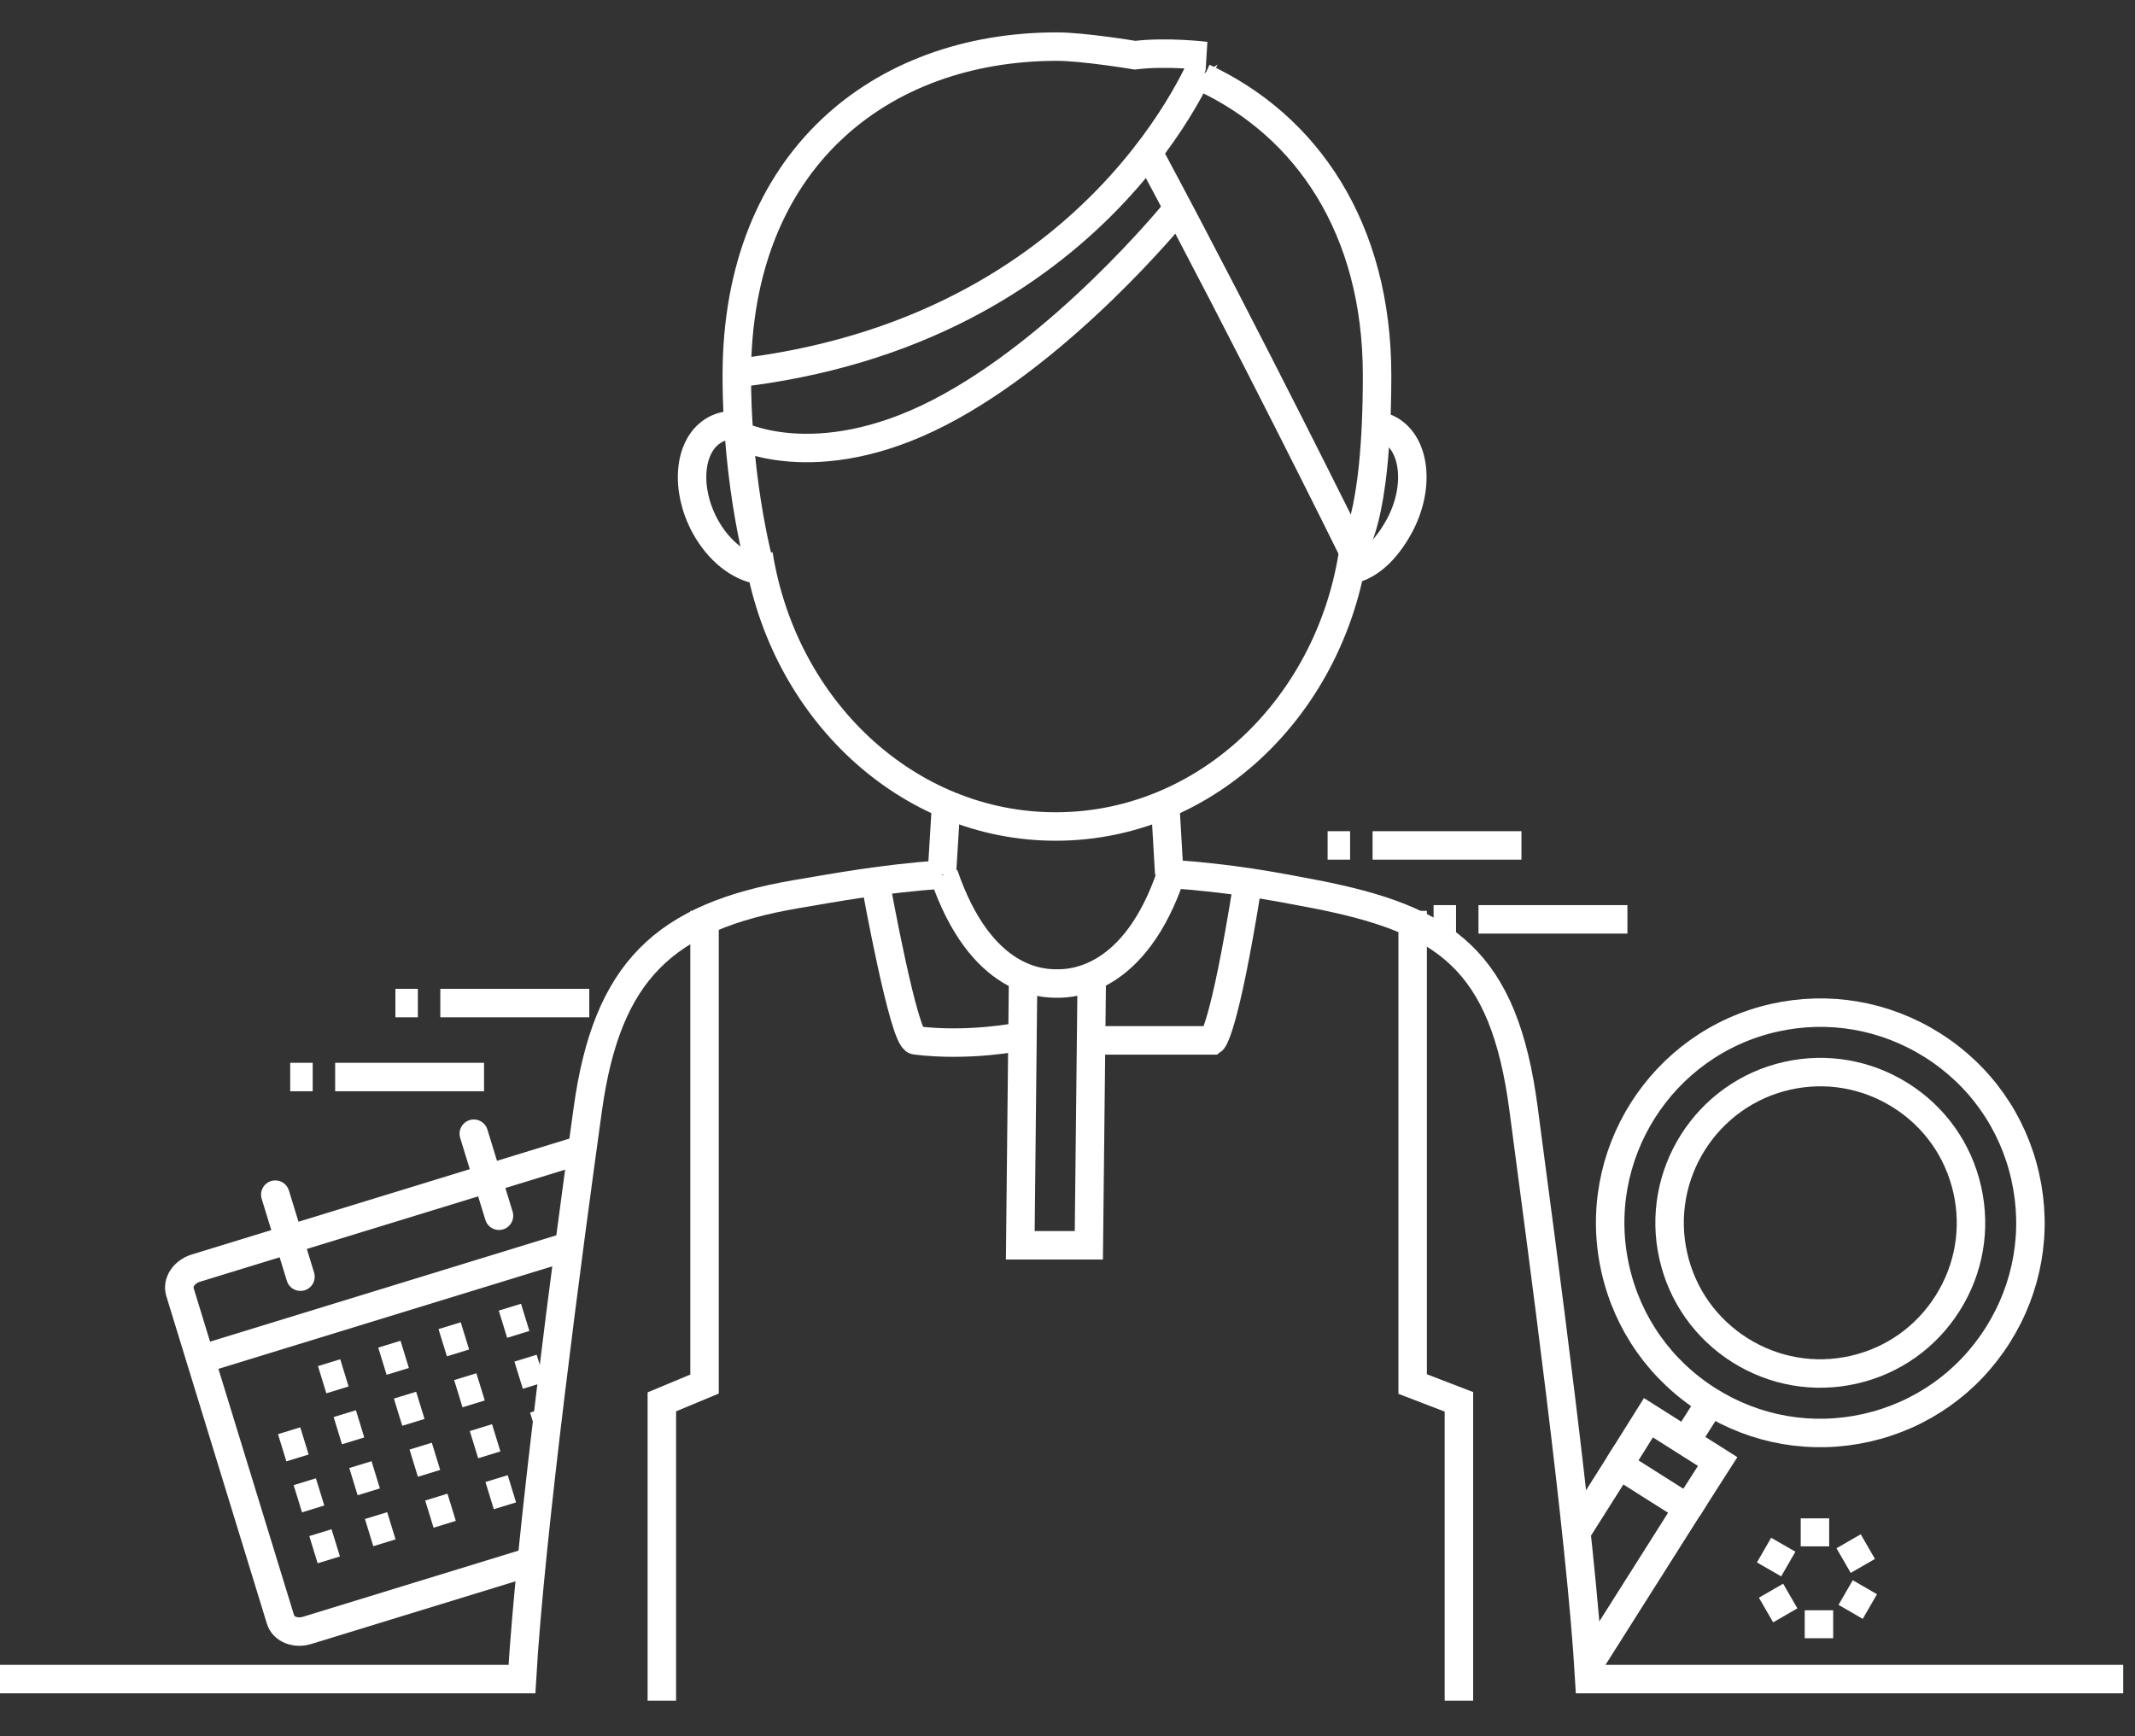 <?xml version="1.0" encoding="utf-8"?>
<!-- Generator: Adobe Illustrator 13.0.1, SVG Export Plug-In . SVG Version: 6.00 Build 14948)  -->
<!DOCTYPE svg PUBLIC "-//W3C//DTD SVG 1.0//EN" "http://www.w3.org/TR/2001/REC-SVG-20010904/DTD/svg10.dtd">
<svg version="1.0" xmlns="http://www.w3.org/2000/svg" xmlns:xlink="http://www.w3.org/1999/xlink" x="0px" y="0px" width="150px"
	 height="122px" viewBox="0 0 150 122" enable-background="new 0 0 150 122" xml:space="preserve">
<rect x="0" y="0" width="150" height="122" fill="#333333" stroke="none"/>
<g id="圖層_2_1_" display="none">
	<rect x="-84.5" y="-69.5" display="inline" stroke="#FFFFFF" width="338" height="278"/>
</g>
<g id="圖層_1">
	<g id="圖層_2" display="none">
		<rect x="-70.5" y="-83.5" display="inline" stroke="#FFFFFF" width="299" height="304"/>
	</g>
	<g id="圖層_1_1_" display="none">
		<path display="inline" fill="#FFFFFF" d="M122.105,118.041l0.305-1.049c0.762,0.102,1.488,0.156,2.182,0.156
			c1.58,0.002,2.988-0.273,4.203-0.857c1.955-0.93,3.311-2.686,3.967-4.988c0.238-0.828,0.375-1.678,0.375-2.533
			c0.004-1.564-0.471-3.155-1.578-4.473c-0.658-0.775-1.816-1.871-3.559-3.371c-0.301-0.26-0.584-0.508-0.848-0.742l7.146,2.076
			l0.334-0.822c0.207-0.5,0.348-0.883,0.438-1.188c0.209-0.725,0.313-1.416,0.311-2.076c-0.033-3.479-2.715-5.533-5.533-6.795
			l0.579-1.99l-5.483-1.592l-0.574,1.982c-0.951-0.152-1.846-0.228-2.678-0.228c-1.277,0-2.43,0.181-3.439,0.573
			c-2.787,1.059-4.088,3.658-4.063,6.18c0.002,1.195,0.271,2.398,0.785,3.504c0.941,1.943,3,3.736,4.576,5.105l-7.396-2.146
			l-0.539,1.857c-1.043-9.078-2.394-19.07-3.2-25.227c-0.688-5.291-2.1-8.847-4.641-11.276c-0.896-0.854-1.911-1.543-3.047-2.127
			h0.494v-1.974h-1.561V65.5c-1.859-0.799-4.005-1.37-6.482-1.855c-2.769-0.53-5.488-1.043-9.369-1.354l-0.22-3.74
			c1.57-0.775,3.146-1.718,4.646-2.85c4.016-3.042,7.462-7.403,8.389-12.869c0.021-0.037,0.037-0.076,0.059-0.113
			c1.227-0.594,2.217-1.725,2.988-3.133c0.692-1.268,1.035-2.62,1.037-3.888c0-1.596-0.563-3.146-1.871-4.016
			c-0.012-0.007-0.021-0.013-0.035-0.02c0.012-0.244,0.021-0.454,0.031-0.598c0.047-0.807,0.076-1.664,0.076-2.559
			c-0.021-5.599-1-12.568-4.041-16.903C90.418,5.349,82.416,1.99,74.388,1.984C62.368,1.91,49.993,9.779,49.82,27.087
			c-0.004,0.133-0.004,0.261-0.004,0.389c0.02,1.153,0.073,2.831,0.277,4.703c-0.894,0.899-1.29,2.195-1.29,3.526
			c0.002,1.268,0.347,2.619,1.039,3.885c0.967,1.748,2.39,2.979,3.963,3.407c1.744,6.989,6.768,12.7,12.594,15.676l-0.225,3.665
			c-3.86,0.332-6.598,0.844-9.31,1.303c-4.682,0.797-8.193,2.189-10.702,4.736c-2.506,2.547-3.879,6.129-4.556,11.02
			c-0.363,2.611-0.815,5.931-1.293,9.563c-0.689-0.351-1.395-0.661-2.125-0.881l-0.002-1.882l-0.01-0.034
			c-0.097-0.847-0.813-1.5-1.683-1.502h-4.271c-0.697,0-1.295,0.42-1.558,1.021c0.026-0.105,0.052-0.216,0.052-0.33
			c0-0.135-0.019-0.283-0.067-0.434l-0.234-0.703c0.265-0.203,0.52-0.424,0.759-0.66l0.653,0.326
			c0.206,0.096,0.407,0.146,0.629,0.146c0.511,0.002,1.014-0.281,1.262-0.777l1.136-2.268c0.095-0.207,0.147-0.418,0.146-0.633
			c0.001-0.516-0.283-1.018-0.782-1.264l-0.651-0.325c0.044-0.334,0.067-0.668,0.069-1.002l0.694-0.229
			c0.595-0.213,0.96-0.744,0.962-1.34c0-0.141-0.02-0.285-0.067-0.438l-0.807-2.416c-0.198-0.588-0.751-0.971-1.339-0.967
			c-0.159,0-0.316,0.027-0.461,0.08l-0.676,0.228c-0.203-0.267-0.424-0.519-0.66-0.759l0.325-0.652
			c0.098-0.209,0.148-0.416,0.148-0.632c0.002-0.511-0.287-1.019-0.783-1.263l-2.246-1.123c-0.222-0.114-0.46-0.16-0.651-0.158
			c-0.517-0.002-1.014,0.287-1.261,0.781l-0.325,0.648c-0.336-0.045-0.671-0.064-1.004-0.068l-0.23-0.692
			c-0.201-0.593-0.752-0.966-1.338-0.962c-0.159-0.002-0.31,0.027-0.442,0.072l-2.413,0.805c-0.589,0.191-0.962,0.744-0.962,1.335
			c0,0.151,0.023,0.306,0.075,0.454l0.229,0.688c-0.265,0.203-0.52,0.424-0.76,0.66l-0.653-0.324
			c-0.188-0.107-0.429-0.152-0.63-0.15c-0.521-0.002-1.02,0.291-1.263,0.787l-1.131,2.264c-0.106,0.193-0.148,0.424-0.148,0.627
			c-0.002,0.519,0.285,1.01,0.773,1.258l0.658,0.33c-0.044,0.336-0.067,0.67-0.07,1.004l-0.691,0.232
			c-0.593,0.193-0.967,0.75-0.965,1.338c0,0.156,0.026,0.309,0.073,0.447l0.804,2.406c0.205,0.588,0.739,0.957,1.336,0.961
			c0.132,0,0.281-0.018,0.438-0.068l0.704-0.234c0.202,0.268,0.422,0.52,0.658,0.761L19.211,84.1
			c-0.109,0.205-0.148,0.436-0.148,0.629c0,0.078,0.007,0.156,0.021,0.238l0.041,0.238l0.063,0.08l0.015,0.1l0.154,0.205
			c0.13,0.172,0.298,0.311,0.48,0.4l2.277,1.135c0.205,0.102,0.414,0.146,0.628,0.146c0.509,0.004,1.014-0.281,1.262-0.773
			l0.33-0.66c0.332,0.043,0.665,0.068,0.999,0.07l0.231,0.697c0.205,0.59,0.741,0.957,1.34,0.959h0.018
			c0.125,0,0.271-0.021,0.421-0.066l2.413-0.807c0.404-0.146,0.694-0.443,0.845-0.809c-0.044,0.15-0.076,0.309-0.076,0.475
			c0,0.02,0.001,0.039,0.003,0.061v1.658c-0.813,0.246-1.606,0.574-2.368,0.98l-1.216-1.217c-0.324-0.334-0.777-0.502-1.2-0.497
			c-0.435-0.003-0.872,0.171-1.199,0.497l-3.02,3.02c-0.331,0.328-0.496,0.77-0.496,1.201c-0.002,0.428,0.167,0.868,0.496,1.2
			l1.216,1.214c-0.406,0.762-0.734,1.555-0.98,2.365l-1.718,0.002c-0.939,0.006-1.697,0.764-1.699,1.693v4.273
			c0.008,0.938,0.758,1.693,1.699,1.697h1.718c0.246,0.809,0.572,1.602,0.98,2.363l-1.216,1.215
			c-0.262,0.264-0.419,0.592-0.472,0.924l-0.043,0.242l0.063,0.18l-0.031,0.174l0.082,0.24c0.081,0.242,0.221,0.465,0.399,0.645
			l3.021,3.021c0.331,0.325,0.765,0.493,1.199,0.493c0.431,0.002,0.872-0.168,1.2-0.493l1.22-1.22
			c0.761,0.405,1.554,0.735,2.365,0.979l-0.002,1.717c0.003,0.938,0.761,1.695,1.693,1.699l4.274,0.004
			c0.257,0,0.497-0.063,0.715-0.164c-0.039,0.517-0.079,1.031-0.11,1.513H1v1.976h37.954l0.053-0.931
			c0.563-9.854,3.189-29.597,4.556-39.418c0.651-4.688,1.916-7.783,4.007-9.91c2.09-2.123,5.136-3.405,9.627-4.172
			c0.448-0.076,0.895-0.151,1.343-0.229c-0.346,1.045-0.696,2.33-1.037,3.783c-0.621,2.707-1.126,5.844-1.128,8.483
			c0,0.698,0.034,1.368,0.12,1.993l0.092,0.673l3.009,0.707l-2.816,1.651l0.211,0.737c0.044,0.082,3.813,13.459,17.009,16.567
			l0.449,0.373l0.39-0.313l0.001,0.004C88.24,97.025,92.057,83.471,92.1,83.385l0.209-0.736l-2.814-1.65l3.014-0.709l0.09-0.68
			c0.078-0.615,0.113-1.281,0.113-1.982c-0.002-2.645-0.506-5.777-1.127-8.484c-0.364-1.555-0.736-2.914-1.105-3.996
			c0.781,0.141,1.549,0.287,2.33,0.438c4.465,0.865,7.527,1.973,9.605,3.973c2.08,1.988,3.377,5.012,4.045,10.107
			c1.293,9.848,3.979,29.572,4.545,39.426l0.055,0.932H149v-1.975L122.105,118.041z M28.076,69.484l0.191-0.361L28.079,69.5
			l-0.003-0.002V69.484z M30.198,81.707c-0.427,0.51-0.927,0.941-1.473,1.281l-0.663,0.41l0.535,1.6l-1.339,0.447l-0.531-1.596
			l-0.773,0.064c-0.177,0.013-0.357,0.021-0.543,0.021c-0.468,0-0.942-0.056-1.412-0.164L23.242,83.6l-0.752,1.506l-1.262-0.629
			l0.754-1.512l-0.598-0.498c-0.511-0.428-0.938-0.924-1.278-1.471l-0.413-0.664l-1.6,0.535l-0.445-1.338l1.601-0.535l-0.07-0.779
			c-0.016-0.18-0.026-0.359-0.026-0.537c0-0.469,0.055-0.943,0.163-1.406l0.177-0.76l-1.507-0.75l0.63-1.262l1.505,0.75l0.501-0.594
			c0.43-0.51,0.929-0.939,1.478-1.283l0.659-0.412l-0.534-1.596l1.338-0.447l0.535,1.602l0.779-0.068
			c0.179-0.02,0.358-0.025,0.539-0.025c0.469,0,0.936,0.055,1.4,0.162l0.761,0.184l0.754-1.514l1.262,0.633l-0.75,1.504l0.594,0.502
			c0.511,0.43,0.94,0.926,1.282,1.477l0.411,0.66l1.596-0.533l0.447,1.336l-1.598,0.531l0.067,0.775
			c0.017,0.178,0.024,0.357,0.024,0.543c0,0.467-0.056,0.938-0.163,1.414l-0.171,0.756l1.504,0.748l-0.63,1.264l-1.507-0.754
			L30.198,81.707z M38.346,104.928c-1.127,1.053-2.55,1.59-3.991,1.59c-1.498,0-2.986-0.564-4.128-1.709
			c-1.148-1.146-1.714-2.639-1.716-4.137c0.002-1.496,0.569-2.988,1.714-4.131c1.144-1.145,2.629-1.711,4.128-1.711
			c1.502,0,2.994,0.568,4.14,1.713c0.282,0.282,0.527,0.586,0.739,0.904C38.923,99.952,38.623,102.471,38.346,104.928z
			 M39.556,94.848c-1.481-1.322-3.343-1.994-5.203-1.992c-1.994-0.002-4.002,0.764-5.523,2.291c-1.525,1.521-2.293,3.527-2.29,5.525
			c-0.003,1.998,0.765,4.004,2.29,5.531c1.523,1.527,3.531,2.291,5.525,2.289h0.008c1.271,0,2.543-0.313,3.692-0.932
			c-0.186,1.723-0.354,3.383-0.503,4.959h-1.334v2.2l-3.721-0.005l0.002-2.975l-0.758-0.182c-1.125-0.27-2.214-0.717-3.227-1.342
			l-0.666-0.41l-2.107,2.109l-2.629-2.627l2.108-2.109l-0.411-0.666c-0.623-1.012-1.068-2.098-1.337-3.227l-0.18-0.754h-2.979
			v-3.723l2.979-0.002l0.18-0.757c0.265-1.122,0.716-2.214,1.339-3.229l0.404-0.666l-2.103-2.103l2.63-2.63l2.102,2.104l0.663-0.403
			c1.019-0.623,2.107-1.073,3.232-1.34l0.76-0.185l-0.004-2.974h3.721v2.974l0.757,0.185c1.067,0.255,2.096,0.674,3.068,1.248
			C39.881,92.285,39.718,93.559,39.556,94.848z M83.877,64.273c0.037,0.506,0.131,1.98,0.131,4.135
			c0.012,2.268-0.105,5.238-0.508,8.471c-1.695-2.838-4.061-4.592-5.896-5.602c1.897-0.771,4.33-2.647,5.939-7.03
			C83.654,64.256,83.768,64.266,83.877,64.273z M82.951,80.387c-0.487,2.611-1.188,5.277-2.169,7.816l-3.171-10.563l1.539-2.902
			C80.664,76.035,82.139,77.867,82.951,80.387z M75.001,69.818h-0.027c-0.458-0.004-1.517,0.002-2.824-0.808
			c-1.273-0.8-2.816-2.43-4.042-5.909l0.217-3.564c2.196,0.87,4.462,1.361,6.676,1.373c1.929-0.008,4.25-0.529,6.662-1.494
			l0.211,3.643C79.395,69.98,75.766,69.736,75.001,69.818z M82.869,63.203h0.003v0.002L82.869,63.203z M98.622,34.762
			c0.065,0.284,0.11,0.59,0.11,0.935c0.002,0.763-0.189,1.626-0.568,2.467C98.391,36.982,98.532,35.813,98.622,34.762z
			 M50.863,36.597c0.121,0.478,0.262,0.95,0.413,1.418C51.076,37.539,50.941,37.061,50.863,36.597z M54.69,40.771
			c-2.366-3.494-2.951-10.361-2.898-13.295c-0.002-0.126,0-0.241,0.002-0.33l-0.986-0.031l0.986,0.012
			c0.251-16.266,11.354-23.1,22.592-23.173c7.491-0.005,14.911,3.184,18.87,8.787c2.619,3.643,3.695,10.416,3.678,15.762
			c0,0.852-0.028,1.67-0.069,2.439c-0.063,1.236-0.127,5.806-1.209,9.146c-0.009-0.009-0.019-0.018-0.024-0.027
			c0.082-0.886,0.242-2.958,0.244-5.49c-0.045-4.872-0.479-11.396-3.73-14.771l-0.539-0.541l-0.656,0.384
			c-4.977,2.911-10.844,4.512-16.703,4.512c-5.517,0-11.018-1.415-15.798-4.463l-0.877-0.56l-0.513,0.906
			c-2.057,3.625-3.269,7.258-3.264,11.911c0,2.498,0.34,5.284,1.051,8.55C54.787,40.594,54.736,40.685,54.69,40.771z M56.045,43.688
			l0.086-0.814c0.155-1.094-0.063-0.45,0.615-1.714l0.188-0.332l-0.083-0.373c-0.745-3.332-1.087-6.096-1.087-8.505
			c0.008-3.937,0.892-6.929,2.52-10.041c4.909,2.887,10.447,4.221,15.958,4.221c5.945-0.002,11.867-1.547,16.996-4.382
			c2.063,2.684,2.701,8.457,2.658,12.824c0.002,3.261-0.277,5.729-0.273,5.734l-0.053,0.482l0.352,0.337c0,0,0.24,0.234,0.482,0.542
			c0.119,0.153,0.231,0.317,0.299,0.445c0.018,0.03,0.021,0.046,0.029,0.07c-0.731,4.976-3.862,9.042-7.688,11.946
			c-4.104,3.13-9.017,4.826-12.045,4.808C67.546,58.981,58.794,52.501,56.045,43.688z M66.343,64.303
			c0.035-0.003,0.071-0.006,0.107-0.009c1.307,3.442,3.024,5.376,4.653,6.39c0.272,0.172,0.538,0.311,0.8,0.433
			c-1.774,0.987-4.214,2.791-5.97,5.798c-0.118-1.537-0.168-3.018-0.165-4.387C65.769,68.111,66.252,64.895,66.343,64.303z
			 M71.316,77.656l-2.91,10.887c-0.979-2.543-1.624-5.201-2.028-7.795l0.008,0.002c0.76-2.535,2.116-4.395,3.528-5.74L71.316,77.656
			z M58.381,78.684c-0.023-0.332-0.035-0.688-0.035-1.061c-0.002-2.389,0.479-5.441,1.079-8.041c0.427-1.904,0.963-3.63,1.343-4.596
			c1.099-0.174,2.257-0.34,3.55-0.485c-0.174,1.245-0.521,4.214-0.521,8.026c0.004,2.271,0.135,4.854,0.495,7.545L58.381,78.684z
			 M62.227,89.473c-1.223-1.752-2.065-3.424-2.597-4.654c-0.22-0.506-0.385-0.934-0.502-1.258l5.22-3.063
			c0.795,5.57,2.625,11.582,6.558,16.354C66.92,95.07,64.127,92.191,62.227,89.473z M74.479,97.764
			c-2.019-1.824-3.577-4.012-4.794-6.373l3.738-13.973l-1.955-3.693c0.884-0.633,1.709-1.078,2.309-1.358
			c0.336-0.155,0.587-0.257,0.753-0.316c0.177,0.062,0.445,0.158,0.813,0.314c0.591,0.255,1.368,0.642,2.209,1.183l-2.06,3.889
			L79.561,91C78.262,93.586,76.604,95.93,74.479,97.764z M89.959,83.561c-0.117,0.324-0.283,0.752-0.504,1.26
			c-1.378,3.186-4.782,9.201-11.443,12.101c3.87-4.595,5.883-10.644,6.912-16.313L89.959,83.561z M90.736,77.625
			c0,0.369-0.012,0.725-0.035,1.061l-5.67,1.334c0.761-4.455,0.937-8.633,0.951-11.609c-0.002-1.848-0.07-3.223-0.117-3.943
			c0.838,0.096,1.619,0.196,2.363,0.309c0.383,0.904,0.969,2.746,1.432,4.811C90.258,72.182,90.74,75.234,90.736,77.625z
			 M112.916,118.041c-0.12-1.811-0.303-3.896-0.521-6.141c0.021,0.026,0.037,0.06,0.061,0.086c1.188,1.436,2.693,2.559,4.491,3.356
			l-0.694,2.394l1.047,0.305H112.916z M121.004,114.758l-0.617,2.123l-1.69-0.488l0.646-2.23l-0.857-0.32
			c-1.895-0.706-3.375-1.736-4.512-3.107c-0.615-0.754-0.928-1.643-0.932-2.822c0-0.729,0.125-1.559,0.396-2.486l0.061-0.209
			l5.891,1.711l-0.145,0.504c-0.424,1.486-0.652,2.439-0.662,3.168c0,0.074,0.002,0.166,0.016,0.271
			c0.092,0.936,0.922,1.536,1.701,1.73c0.305,0.086,0.607,0.135,0.91,0.135c1.164,0.051,2.1-0.916,2.338-1.941
			c0.334-1.152,0.518-2.084,0.52-2.871c0-0.174-0.012-0.33-0.021-0.455c-0.195-1.201-1.02-2.068-2.297-3.238
			c-1.634-1.424-4.256-3.621-4.985-5.254c-0.396-0.838-0.603-1.768-0.603-2.664c0.021-1.928,0.859-3.582,2.803-4.338
			c0.729-0.283,1.639-0.441,2.729-0.441c0.934,0,1.992,0.109,3.184,0.348l0.893,0.18l0.521-1.811l1.689,0.49l-0.271,0.938
			l-0.25,0.861l0.834,0.33c2.937,1.172,5.153,2.85,5.117,5.313c0,0.457-0.07,0.961-0.231,1.527c-0.013,0.043-0.029,0.1-0.052,0.157
			l-5.967-1.731l0.01-0.033c0.248-0.865,0.388-1.521,0.392-2.105c0-0.178-0.017-0.336-0.041-0.482
			c-0.229-0.908-0.989-1.377-1.715-1.574c-0.269-0.075-0.539-0.123-0.813-0.123c-1.313-0.016-2.104,1.104-2.324,2.045
			c-0.129,0.447-0.205,0.884-0.205,1.318c-0.006,0.605,0.162,1.221,0.541,1.713c0.504,0.678,1.67,1.754,3.707,3.533
			c1.701,1.463,2.836,2.549,3.336,3.15c0.783,0.934,1.111,2.014,1.115,3.201c0.002,0.641-0.104,1.311-0.297,1.988
			c-0.563,1.902-1.514,3.064-2.926,3.756c-0.887,0.428-1.99,0.66-3.348,0.662c-0.816,0-1.725-0.09-2.713-0.266L121.004,114.758z
			 M120.555,110.578c-0.002-0.275,0.185-1.238,0.584-2.602l0.355-1.229c0.428,0.502,0.609,0.858,0.586,0.928
			c0.004,0.068,0.012,0.156,0.012,0.242c0.002,0.468-0.131,1.271-0.438,2.313c-0.24,0.592-0.219,0.483-0.445,0.528
			c-0.084,0-0.205-0.014-0.361-0.061C120.689,110.656,120.596,110.607,120.555,110.578z M125.588,95.988
			c0.004,0.225-0.088,0.789-0.314,1.557l-0.202,0.703c-0.255-0.256-0.416-0.438-0.481-0.535c-0.096-0.133-0.148-0.26-0.154-0.541
			c0-0.193,0.039-0.451,0.131-0.771c0.242-0.659,0.289-0.604,0.428-0.618c0.051,0,0.137,0.011,0.262,0.046
			c0.178,0.053,0.287,0.105,0.334,0.139C125.586,95.973,125.588,95.98,125.588,95.988z M34.487,60.167h-1.56v1.974h1.56V60.167z
			 M46.37,60.167H36.044v1.974H46.37V60.167z M27.665,73.166c-0.72-0.361-1.493-0.533-2.252-0.533
			c-1.852-0.002-3.638,1.021-4.519,2.795c-0.36,0.719-0.534,1.492-0.534,2.252c-0.002,1.853,1.026,3.635,2.794,4.521
			c0.722,0.359,1.494,0.531,2.25,0.531h0.006c1.851,0,3.632-1.025,4.517-2.793c0.361-0.725,0.532-1.498,0.532-2.254
			C30.461,75.832,29.434,74.049,27.665,73.166z M28.162,79.057c-0.539,1.076-1.628,1.699-2.758,1.699
			c-0.461,0-0.925-0.1-1.367-0.322c-1.082-0.539-1.7-1.625-1.702-2.754c0-0.461,0.103-0.928,0.325-1.373
			c0.537-1.078,1.62-1.699,2.753-1.699c0.46,0,0.926,0.104,1.371,0.324c1.078,0.537,1.701,1.623,1.701,2.754
			C28.485,78.146,28.384,78.613,28.162,79.057z M113.662,90.959l0.809-1.803l-2.469-1.107l-0.807,1.799L113.662,90.959z
			 M116.311,87.375l-4.117-1.852l-0.811,1.803l4.119,1.848L116.311,87.375z M121.822,84.834l1.592,0.713l0.807-1.799l-1.592-0.715
			L121.822,84.834z M120.305,73.223c-0.836-0.375-1.713-0.555-2.578-0.555c-2.4-0.002-4.696,1.387-5.744,3.723
			c-0.109,0.258-0.582,1.486-0.59,3.447c0,0.826,0.09,1.773,0.345,2.807c0,0.008,0.009,0.066,0.009,0.145
			c0.004,0.234-0.098,0.629-0.211,0.95l0.23,0.084l-0.406,0.903l6.301,2.824l0.406-0.906l0.209,0.111
			c0.191-0.383,0.549-0.814,0.701-0.877c3.127-1.674,4.34-4.002,4.494-4.33c0.375-0.84,0.553-1.719,0.553-2.58
			C124.025,76.563,122.635,74.268,120.305,73.223z M121.67,80.738c0.008,0.002-1.018,2.029-3.633,3.406
			c-0.461,0.268-0.781,0.606-1.033,0.948l-3.379-1.517c0.053-0.246,0.09-0.51,0.092-0.791c0-0.186-0.016-0.38-0.059-0.59
			c-0.219-0.889-0.289-1.676-0.291-2.359c0-0.806,0.104-1.465,0.207-1.931c0.053-0.229,0.104-0.411,0.148-0.534
			c0.035-0.121,0.063-0.168,0.059-0.17c0.723-1.613,2.295-2.561,3.945-2.563c0.592,0,1.189,0.121,1.771,0.381
			c1.603,0.717,2.549,2.291,2.551,3.945C122.049,79.563,121.93,80.158,121.67,80.738z M110.063,77.393l-0.807,1.801l1.436,0.646
			l0.809-1.803L110.063,77.393z M126.551,78.516l-0.703-1.846l-1.629,0.619l0.703,1.848L126.551,78.516z M114.045,71.371
			l-1.844,0.701l0.617,1.629L114.666,73L114.045,71.371z M121.961,71.941l-1.799-0.808l-0.648,1.437l1.803,0.809L121.961,71.941z
			 M113.098,64.025H102.78v1.973h10.317V64.025z M111.541,58.978h-1.561v1.974h1.561V58.978z M123.416,58.977h-10.32v1.974h10.32
			V58.977z"/>
	</g>
	<g id="圖層_3" display="none">
		<g display="inline">
			<g>
				<path fill="none" stroke="#FFFFFF" stroke-width="2" stroke-miterlimit="8" d="M73.552,3.275
					c-12.422,0-22.492,8.349-22.492,23.096c0,10.423,2.992,14.762,2.992,14.762s0.955-6.569,5.284-6.927
					c15.53-1.287,20.84-8.891,20.84-8.891c-0.664,2.091-3.26,7.633-3.26,7.633c3.193-1.161,5.996-3.732,6.938-7.432
					c2.381,6.707,7.606,10.867,11.043,12.266c0,0,1.146-3.434,1.146-11.412C96.043,11.271,85.973,3.275,73.552,3.275z"/>
				<path fill="none" stroke="#FFFFFF" stroke-width="2" d="M94.896,36.709c-0.812,11.946-9.961,21.365-21.131,21.365l0,0
					c-10.455,0-19.146-8.255-20.877-19.114"/>
				<path fill="none" stroke="#FFFFFF" stroke-width="2" d="M52.882,40.04c-1.357-0.223-2.793-1.331-3.738-3.052
					c-1.417-2.59-1.186-5.584,0.521-6.694c0.433-0.284,0.919-0.417,1.431-0.416"/>
				<path fill="none" stroke="#FFFFFF" stroke-width="2" d="M94.371,40.049c1.361-0.223,2.58-1.34,3.521-3.062
					c1.418-2.59,1.186-5.584-0.517-6.694c-0.385-0.25-0.808-0.384-1.25-0.41"/>
				<g>
					<line fill="none" stroke="#FFFFFF" stroke-width="2" x1="65.767" y1="61.443" x2="66.074" y2="56.41"/>
					<line fill="none" stroke="#FFFFFF" stroke-width="2" x1="81.452" y1="56.38" x2="81.744" y2="61.401"/>
				</g>
				<path fill="none" stroke="#FFFFFF" stroke-width="2" d="M87.571,61.966c0,0-8.341,35.288-13.806,35.288
					c-4.822,0-13.805-35.288-13.805-35.288"/>
				<path fill="none" stroke="#FFFFFF" stroke-width="2" d="M81.744,61.401c-2.549,7.587-7.021,7.705-7.979,7.705
					c-0.97,0-5.372,0.033-7.998-7.663"/>
				<path fill="none" stroke="#FFFFFF" stroke-width="2" d="M73.765,69.105c0,0-6.795,2.438-9.013,9.84"/>
				<path fill="none" stroke="#FFFFFF" stroke-width="2" d="M73.872,69.105c0,0,6.798,2.438,9.016,9.84"/>
				<polyline fill="none" stroke="#FFFFFF" stroke-width="2" points="68.761,89.703 71.646,75.706 69.527,71.705 				"/>
				<polyline fill="none" stroke="#FFFFFF" stroke-width="2" points="78.003,71.705 75.883,75.706 79.088,89.703 				"/>
			</g>
			<path fill="none" stroke="#FFFFFF" stroke-width="2" d="M81.744,61.401c4.373,0.302,7.244,0.847,10.256,1.427
				c9.164,1.785,13.262,4.595,14.641,15.119c1.312,9.984,4.033,29.968,4.612,40.033l0,0h37.513"/>
			<path fill="none" stroke="#FFFFFF" stroke-width="2" d="M-1.235,117.98h37.491h0.008c0.578-10.065,3.239-30.063,4.625-40.033
				c1.345-9.704,5.345-13.532,14.639-15.119c2.973-0.502,5.885-1.057,10.238-1.385"/>
			<g>
				<g>
					<path fill="none" stroke="#FFFFFF" stroke-width="2" stroke-miterlimit="10" d="M34.346,103.703
						c0.079,0.281-0.036,0.566-0.253,0.639l-3.789,1.241c-0.22,0.067-0.46-0.104-0.535-0.38l-0.622-2.256
						c-0.079-0.275,0.039-0.566,0.255-0.635l3.789-1.238c0.218-0.074,0.458,0.096,0.535,0.375L34.346,103.703z"/>
				</g>
				<path fill="none" stroke="#FFFFFF" stroke-width="2" stroke-miterlimit="10" d="M40.123,86.279l-25.749,8.422
					c-0.648,0.21-0.99,1.057-0.761,1.893l1.76,6.393l7.311,3.318l6.777-2.212"/>
				
					<line fill="none" stroke="#FFFFFF" stroke-width="2" stroke-miterlimit="10" x1="34.037" y1="102.59" x2="38.163" y2="101.243"/>
				<path fill="none" stroke="#FFFFFF" stroke-width="2" stroke-miterlimit="10" d="M15.881,103.212l3.438,12.487
					c0.23,0.834,0.941,1.336,1.59,1.119l16.008-5.23"/>
				<path fill="none" stroke="#FFFFFF" stroke-width="2" stroke-miterlimit="10" d="M33.738,88.734l-0.425-1.549
					c-0.467-1.709-2.125-2.677-3.69-2.17l-5.346,1.752c-1.57,0.513-2.46,2.319-1.99,4.024l0.426,1.548"/>
			</g>
			<g>
				<path fill="none" stroke="#FFFFFF" stroke-width="2" stroke-miterlimit="10" d="M110.768,113.906l10.803,3.08
					c0.147,0.041,0.302-0.06,0.342-0.219l8.923-37.24c0.035-0.156-0.049-0.324-0.196-0.367l-7.322-2.085"/>
				
					<line fill="none" stroke="#FFFFFF" stroke-width="2" stroke-miterlimit="10" x1="111.464" y1="73.702" x2="105.531" y2="72.014"/>
				
					<line fill="none" stroke="#FFFFFF" stroke-width="2" stroke-miterlimit="10" x1="106.109" y1="75.705" x2="110.674" y2="77.006"/>
				<polyline fill="none" stroke="#FFFFFF" stroke-width="2" stroke-miterlimit="10" points="122.521,80.379 127.087,81.674 
					119.602,112.898 110.643,110.35 				"/>
				<path fill="none" stroke="#FFFFFF" stroke-width="2" stroke-miterlimit="10" d="M110.555,77.654
					c-0.067,0.281,0.086,0.572,0.346,0.641l10.851,3.092c0.256,0.072,0.521-0.097,0.589-0.381l1.208-5.052
					c0.07-0.277-0.086-0.571-0.346-0.642l-2.386-0.681l0.312-1.305c0.085-0.349-0.106-0.711-0.432-0.802l-4.902-1.401
					c-0.321-0.088-0.653,0.122-0.74,0.476l-0.313,1.303l-2.388-0.678c-0.258-0.072-0.522,0.098-0.588,0.375L110.555,77.654z"/>
				
					<line fill="none" stroke="#FFFFFF" stroke-width="2" stroke-miterlimit="10" x1="108.285" y1="81.97" x2="122.379" y2="85.982"/>
				
					<line fill="none" stroke="#FFFFFF" stroke-width="2" stroke-miterlimit="10" x1="107.911" y1="87.207" x2="121.184" y2="90.984"/>
				
					<line fill="none" stroke="#FFFFFF" stroke-width="2" stroke-miterlimit="10" x1="108.479" y1="92.707" x2="119.982" y2="95.982"/>
				
					<line fill="none" stroke="#FFFFFF" stroke-width="2" stroke-miterlimit="10" x1="109.28" y1="98.279" x2="118.785" y2="100.984"/>
				
					<line fill="none" stroke="#FFFFFF" stroke-width="2" stroke-miterlimit="10" x1="109.873" y1="103.791" x2="117.59" y2="105.986"/>
			</g>
			<line fill="none" stroke="#FFFFFF" stroke-width="2" x1="27.374" y1="75.105" x2="28.952" y2="75.105"/>
			<line fill="none" stroke="#FFFFFF" stroke-width="2" x1="30.529" y1="75.105" x2="40.996" y2="75.105"/>
			<line fill="none" stroke="#FFFFFF" stroke-width="2" x1="19.982" y1="80.302" x2="21.564" y2="80.302"/>
			<line fill="none" stroke="#FFFFFF" stroke-width="2" x1="23.141" y1="80.302" x2="33.6" y2="80.302"/>
			<line fill="none" stroke="#FFFFFF" stroke-width="2" x1="92.869" y1="59.404" x2="94.45" y2="59.404"/>
			<line fill="none" stroke="#FFFFFF" stroke-width="2" x1="96.027" y1="59.404" x2="106.486" y2="59.404"/>
			<line fill="none" stroke="#FFFFFF" stroke-width="2" x1="100.314" y1="64.598" x2="101.893" y2="64.598"/>
			<line fill="none" stroke="#FFFFFF" stroke-width="2" x1="103.468" y1="64.598" x2="113.934" y2="64.598"/>
		</g>
	</g>
	<g id="圖層_4" display="none">
		<g display="inline">
			<path fill="none" stroke="#FFFFFF" stroke-width="2" d="M94.896,41.961c-0.812,11.946-14.33,19.114-21.131,19.114l0,0
				c-8.922,0-19.146-8.256-20.877-19.114"/>
			<path fill="none" stroke="#FFFFFF" stroke-width="2" d="M52.882,43.04c-1.357-0.223-2.793-1.331-3.738-3.052
				c-1.417-2.59-1.186-5.584,0.521-6.694"/>
			<path fill="none" stroke="#FFFFFF" stroke-width="2" d="M94.371,43.044c1.361-0.223,2.58-1.34,3.521-3.062
				c1.418-2.59,1.186-5.584-0.517-6.694c-0.385-0.25-0.808-0.384-1.25-0.41"/>
			<g>
				<line fill="none" stroke="#FFFFFF" stroke-width="2" x1="65.767" y1="64.443" x2="66.074" y2="59.41"/>
				<line fill="none" stroke="#FFFFFF" stroke-width="2" x1="81.452" y1="59.38" x2="81.744" y2="64.4"/>
			</g>
			<path fill="none" stroke="#FFFFFF" stroke-width="2" d="M81.744,64.4c-2.549,7.588-7.021,7.705-7.979,7.705
				c-0.97,0-5.372,0.031-7.998-7.662"/>
			<path fill="none" stroke="#FFFFFF" stroke-width="2" d="M81.744,64.4c4.373,0.303,7.244,0.848,10.256,1.428
				c9.164,1.785,13.262,4.595,14.641,15.119c1.312,9.984,4.033,29.968,4.612,40.033l0,0h37.513"/>
			<path fill="none" stroke="#FFFFFF" stroke-width="2" d="M-1.235,120.98h37.514h0.009c0.578-10.065,3.238-30.063,4.625-40.033
				c1.345-9.705,5.344-13.532,14.639-15.119c2.973-0.502,5.885-1.057,10.238-1.385"/>
			<g>
				<line fill="none" stroke="#FFFFFF" stroke-width="2" x1="31.126" y1="62.322" x2="32.705" y2="62.322"/>
				<line fill="none" stroke="#FFFFFF" stroke-width="2" x1="34.283" y1="62.322" x2="44.749" y2="62.322"/>
			</g>
			<path fill="none" stroke="#FFFFFF" stroke-width="2" d="M47.894,35.488"/>
			<path fill="none" stroke="#FFFFFF" stroke-width="2" d="M99.352,37.704"/>
			<path fill="none" stroke="#FFFFFF" stroke-width="2" d="M49.246,27.825C49.598-0.552,82.439-2.333,93.085,12.678
				c3.327,4.689,4.2,13.304,3.837,19.083c-0.094,1.462-0.096,7.903-2.135,11.542c0.186-0.718-1.152-2-1.152-2
				s1.701-15.266-3.203-20.187c-10.094,5.9-23.623,6.636-33.982,0.028c-3.154,5.583-4.19,10.849-2.052,20.417
				c-0.662,1.158-0.639,1.08-0.75,2.128C49.676,40.214,49.206,31.051,49.246,27.825z"/>
			<path fill="none" stroke="#FFFFFF" stroke-width="2" d="M83.741,65.188c0,0,2.265,25.41-10.521,35.549
				c-13.351-11.178-9.199-35.5-9.199-35.5"/>
			<path fill="none" stroke="#FFFFFF" stroke-width="2" d="M73.22,72.326c0,0-6.925,2.17-9.142,9.57"/>
			<path fill="none" stroke="#FFFFFF" stroke-width="2" d="M73.326,72.326c0,0,7.332,2.072,9.551,9.475"/>
			<polyline fill="none" stroke="#FFFFFF" stroke-width="2" points="67.355,92.925 71.101,78.928 68.981,74.928 			"/>
			<polyline fill="none" stroke="#FFFFFF" stroke-width="2" points="77.457,74.928 75.338,78.928 79.455,92.646 			"/>
			<path fill="none" stroke="#FFFFFF" stroke-width="2" d="M58.831,64.953C57.763,66.666,55.339,75.994,56,80.9l4.812,1.132
				l-4.34,2.548c0,0,3.821,13.326,16.748,16.156"/>
			<path fill="none" stroke="#FFFFFF" stroke-width="2" d="M87.775,64.953c1.066,1.713,3.49,11.041,2.83,15.947l-4.813,1.132
				l4.341,2.548c0,0-3.82,13.326-16.748,16.156"/>
			<path fill="none" stroke="#FFFFFF" stroke-width="2" d="M133.282,102.771l-7.892-2.291l0.288-0.996
				c0.309-1.06,0.414-1.772,0.33-2.154c-0.094-0.379-0.434-0.652-1.032-0.826c-1.078-0.313-1.648,0.271-1.938,1.264
				c-0.272,0.943-0.218,1.672,0.175,2.193c0.371,0.514,1.579,1.66,3.616,3.43c1.743,1.5,2.903,2.605,3.491,3.303
				c1.479,1.765,1.648,4.031,1.025,6.179c-0.619,2.135-1.785,3.612-3.492,4.435c-1.707,0.821-3.953,0.987-6.752,0.487l-0.654,2.252
				l-3.637-1.055l0.678-2.33c-2.063-0.769-3.725-1.92-4.993-3.452c-1.265-1.529-1.508-3.626-0.731-6.299l0.34-1.169l7.891,2.291
				l-0.426,1.469c-0.467,1.608-0.672,2.635-0.625,3.072c0.047,0.436,0.391,0.75,1.012,0.93c1.072,0.313,1.748-0.098,2.057-1.157
				c0.391-1.343,0.543-2.341,0.463-2.988c-0.078-0.654-0.742-1.527-1.992-2.631c-1.631-1.449-4.354-3.636-5.299-5.65
				c-1.436-3.065-0.742-7.1,2.777-8.457c1.632-0.631,3.814-0.682,6.549-0.141l0.557-1.912l3.636,1.055l-0.556,1.914
				c3.603,1.428,6.793,3.832,5.543,8.135C133.617,101.915,133.482,102.283,133.282,102.771L133.282,102.771z"/>
			<path fill="none" stroke="#FFFFFF" stroke-width="2" d="M35.458,114.383v2.506c-0.003,0.4-0.324,0.723-0.723,0.726l-4.327-0.005
				c-0.398-0.002-0.72-0.322-0.721-0.721l0.002-2.504c-1.243-0.297-2.446-0.791-3.564-1.479l-1.774,1.774
				c-0.282,0.281-0.74,0.281-1.021,0.002l-3.061-3.061c-0.076-0.076-0.132-0.166-0.166-0.266c0.021-0.113,0.011-0.239-0.033-0.363
				c0.024-0.143,0.09-0.281,0.201-0.393l1.773-1.773c-0.689-1.119-1.181-2.32-1.478-3.563h-2.508c-0.396,0-0.718-0.322-0.721-0.722
				l-0.001-4.326c0.001-0.397,0.323-0.721,0.723-0.723l2.506-0.001c0.294-1.24,0.792-2.444,1.476-3.563l-1.772-1.772
				c-0.281-0.281-0.281-0.737,0-1.019l3.062-3.063c0.279-0.279,0.736-0.279,1.017,0.002l1.772,1.771
				c1.121-0.686,2.323-1.181,3.566-1.478l-0.001-2.504c-0.001-0.397,0.323-0.722,0.721-0.722h4.327
				c0.399,0.002,0.721,0.323,0.72,0.721l0.001,2.508c1.243,0.296,2.443,0.789,3.564,1.475 M38.377,98.598
				c-0.257-0.395-0.56-0.768-0.906-1.113c-2.706-2.707-7.09-2.707-9.793-0.002c-2.705,2.705-2.706,7.088,0,9.793
				c2.704,2.705,7.087,2.705,9.792-0.002"/>
			<path fill="none" stroke="#FFFFFF" stroke-width="2" d="M26.401,70.4l2.301,1.147c0.211,0.104,0.298,0.363,0.192,0.576
				l-0.665,1.332c0.598,0.502,1.103,1.088,1.504,1.731l1.411-0.474c0.224-0.073,0.467,0.046,0.542,0.271l0.816,2.44
				c0.074,0.226-0.047,0.468-0.271,0.541l-1.414,0.472c0.067,0.758,0.015,1.528-0.161,2.289l1.333,0.666
				c0.211,0.104,0.297,0.362,0.192,0.575l-1.149,2.302c-0.105,0.211-0.363,0.297-0.575,0.19l-1.332-0.666
				c-0.502,0.599-1.088,1.104-1.732,1.504l0.472,1.414c0.074,0.226-0.047,0.468-0.272,0.543l-2.44,0.813
				c-0.225,0.074-0.467-0.047-0.542-0.271l-0.47-1.413c-0.756,0.066-1.528,0.015-2.289-0.163l-0.666,1.334
				c-0.106,0.213-0.364,0.299-0.576,0.193L18.308,86.6c-0.058-0.029-0.106-0.069-0.143-0.119c-0.01-0.067-0.04-0.137-0.087-0.198
				c-0.013-0.084-0.002-0.177,0.04-0.261l0.666-1.332c-0.599-0.502-1.103-1.086-1.504-1.731l-1.414,0.474
				c-0.224,0.073-0.466-0.048-0.542-0.271l-0.815-2.438c-0.074-0.227,0.046-0.469,0.271-0.546l1.414-0.472
				c-0.068-0.755-0.014-1.528,0.16-2.288l-1.332-0.665c-0.211-0.105-0.297-0.363-0.191-0.575l1.15-2.302
				c0.104-0.21,0.362-0.296,0.574-0.189l1.332,0.664c0.503-0.599,1.088-1.103,1.733-1.505l-0.472-1.411
				c-0.076-0.226,0.046-0.468,0.27-0.541l2.44-0.816c0.225-0.072,0.468,0.047,0.542,0.271l0.472,1.413
				c0.756-0.067,1.526-0.016,2.288,0.16l0.665-1.332C25.931,70.379,26.189,70.294,26.401,70.4z M25.345,75.393
				c-2.035-1.016-4.507-0.19-5.521,1.842c-1.017,2.035-0.191,4.509,1.844,5.524c2.033,1.015,4.505,0.188,5.522-1.845
				C28.204,78.881,27.379,76.408,25.345,75.393z"/>
			<g>
				<g>
					<g>
						<path fill="none" stroke="#FFFFFF" stroke-width="2" d="M116.746,87.797c0.247-0.458,0.631-1.027,1.107-1.29
							c2.916-1.55,4.055-3.768,4.127-3.927c1.217-2.713,0.006-5.895-2.707-7.113c-2.713-1.217-5.896-0.006-7.112,2.707
							c-0.071,0.158-0.974,2.479-0.192,5.693c0.119,0.529-0.055,1.193-0.234,1.68"/>
						<line fill="none" stroke="#FFFFFF" stroke-width="2" x1="111.027" y1="85.301" x2="117.41" y2="88.166"/>
						<line fill="none" stroke="#FFFFFF" stroke-width="2" x1="111.051" y1="87.936" x2="115.225" y2="89.809"/>
						<line fill="none" stroke="#FFFFFF" stroke-width="2" x1="110.857" y1="90.494" x2="113.359" y2="91.616"/>
					</g>
				</g>
				<g>
					<line fill="none" stroke="#FFFFFF" stroke-width="2" x1="120.449" y1="72.848" x2="119.795" y2="74.305"/>
					<line fill="none" stroke="#FFFFFF" stroke-width="2" x1="108.895" y1="79.691" x2="110.35" y2="80.346"/>
					<line fill="none" stroke="#FFFFFF" stroke-width="2" x1="121.631" y1="85.41" x2="123.244" y2="86.135"/>
					<line fill="none" stroke="#FFFFFF" stroke-width="2" x1="124.006" y1="79.609" x2="125.658" y2="78.982"/>
					<line fill="none" stroke="#FFFFFF" stroke-width="2" x1="113.031" y1="74.686" x2="112.404" y2="73.034"/>
				</g>
			</g>
			<g>
				<line fill="none" stroke="#FFFFFF" stroke-width="2" x1="98.762" y1="66.232" x2="100.342" y2="66.232"/>
				<line fill="none" stroke="#FFFFFF" stroke-width="2" x1="101.919" y1="66.232" x2="112.378" y2="66.232"/>
			</g>
			<g>
				<line fill="none" stroke="#FFFFFF" stroke-width="2" x1="109.219" y1="61.116" x2="110.8" y2="61.116"/>
				<line fill="none" stroke="#FFFFFF" stroke-width="2" x1="112.377" y1="61.116" x2="122.836" y2="61.116"/>
			</g>
		</g>
		<path display="inline" fill="none" stroke="#FFFFFF" stroke-width="2" d="M67.58,44.109c0,0-4.731,4.732-8.201,4.417
			c-3.47-0.315,3.785,5.363,10.725,0c6.94-5.363,6.94,6.624,15.458,2.523c8.516-4.101-3.129-0.658-6.625-5.994
			C74.818,38.773,68.526,41.9,67.58,44.109z"/>
	</g>
	<g id="圖層_5" display="none">
		<g display="inline">
			<path fill="none" stroke="#FFFFFF" stroke-width="2" d="M95.563,37.709c-0.811,11.946-9.961,21.365-21.13,21.365l0,0
				c-10.455,0-19.146-8.256-20.878-19.114"/>
			<path fill="none" stroke="#FFFFFF" stroke-width="2" d="M82.119,57.38l0.292,5.021c4.373,0.304,7.244,0.849,10.256,1.429
				c9.164,1.785,13.262,4.595,14.642,15.119c1.311,9.985,4.032,29.968,4.611,40.032l0,0h37.514"/>
			<path fill="none" stroke="#FFFFFF" stroke-width="2" d="M-0.567,118.98h37.49h0.009c0.578-10.065,3.239-30.063,4.626-40.033
				c1.344-9.705,5.344-13.532,14.639-15.119c2.973-0.502,5.885-1.057,10.238-1.385l0.307-5.034"/>
			<g>
				<line fill="none" stroke="#FFFFFF" stroke-width="2" x1="32.735" y1="67.301" x2="34.314" y2="67.301"/>
				<line fill="none" stroke="#FFFFFF" stroke-width="2" x1="35.892" y1="67.301" x2="46.357" y2="67.301"/>
				<line fill="none" stroke="#FFFFFF" stroke-width="2" x1="25.345" y1="72.498" x2="26.926" y2="72.498"/>
				<line fill="none" stroke="#FFFFFF" stroke-width="2" x1="28.503" y1="72.498" x2="38.962" y2="72.498"/>
			</g>
			<path fill="none" stroke="#FFFFFF" stroke-width="2" stroke-miterlimit="8" d="M52.337,26.817
				c-1.048,12.108,5.58,18.897,5.58,18.897s0.221-9.926,10.918-21.287c-3.418,6.287-3.418,6.838-5.293,10.257
				c4.307-0.507,8.172-5.341,9.607-6.077c-0.621,1.497-0.889,4.979-0.889,4.979c2.664-1.049,8.582-8.65,8.582-8.65
				c-0.664,2.264-3.26,8.265-3.26,8.265c3.193-1.257,5.996-4.042,6.938-8.047c2.381,7.262,9.133,11.77,8.205,17.807
				c0,0,4.784-3.92,3.389-16.728"/>
			<path fill="none" stroke="#FFFFFF" stroke-width="2" stroke-miterlimit="8" d="M49.914,38.262
				c0.56,11.213,0.353,26.718-3.813,29.649"/>
			<path fill="none" stroke="#FFFFFF" stroke-width="2" stroke-miterlimit="8" d="M99.241,32.829
				c0.067-3.635,0.254-4.733,0.254-6.749c0-16.35-11.326-25.007-25.294-25.007c-13.97,0-25.144,9.04-25.294,25.007
				c-0.021,2.103,0.152,3.583,0.354,6.675"/>
			<path fill="none" stroke="#FFFFFF" stroke-width="2" stroke-miterlimit="8" d="M102.491,67.911
				c-2.832-5.75-3.214-21.374-3.16-31.774"/>
			<line fill="none" stroke="#FFFFFF" stroke-width="2" x1="109.095" y1="72.406" x2="110.676" y2="72.406"/>
			<line fill="none" stroke="#FFFFFF" stroke-width="2" x1="112.253" y1="72.406" x2="122.712" y2="72.406"/>
			<line fill="none" stroke="#FFFFFF" stroke-width="2" x1="116.54" y1="77.6" x2="118.117" y2="77.6"/>
			<line fill="none" stroke="#FFFFFF" stroke-width="2" x1="119.693" y1="77.6" x2="130.158" y2="77.6"/>
			<path fill="none" stroke="#FFFFFF" stroke-width="2" d="M53.55,41.04c-1.357-0.223-2.793-1.331-3.738-3.052
				c-1.417-2.59-1.186-5.584,0.521-6.694c0.433-0.283,0.919-0.417,1.431-0.415"/>
			<path fill="none" stroke="#FFFFFF" stroke-width="2" d="M95.038,41.049c1.36-0.223,2.58-1.34,3.521-3.062
				c1.418-2.59,1.187-5.584-0.516-6.694c-0.385-0.25-0.809-0.384-1.25-0.41"/>
			<path fill="none" stroke="#FFFFFF" stroke-width="2" d="M84.229,71.441c-3.17,5.274-8.729,5.354-9.919,5.354
				c-1.206,0-6.678,0.022-9.943-5.325"/>
			<path fill="none" stroke="#FFFFFF" stroke-width="2" d="M83.813,62.872c0,0,3.02,28.435-9.768,38.573
				C60.694,90.268,65.21,62.354,65.21,62.354"/>
			<path fill="none" stroke="#FFFFFF" stroke-width="2" d="M59.655,63.016c-1.066,1.711-3.49,11.039-2.83,15.945l4.813,1.133
				l-4.34,2.547c0,0,3.82,15.975,16.747,18.805"/>
			<path fill="none" stroke="#FFFFFF" stroke-width="2" d="M88.602,63.016c1.066,1.711,3.49,11.039,2.83,15.945l-4.813,1.133
				l4.341,2.547c0,0-3.821,15.975-16.749,18.805"/>
			<g>
				<path fill="none" stroke="#FFFFFF" stroke-width="2" d="M37.71,111.75l-15.678,4.896c-0.213,0.065-0.438-0.053-0.504-0.264
					L11.63,84.697c-0.066-0.213,0.053-0.439,0.265-0.506L35.243,76.9c0.213-0.068,0.438,0.051,0.505,0.261l4.175,13.362"/>
				<polyline fill="none" stroke="#FFFFFF" stroke-width="2" points="23.872,112.203 18.414,94.738 35.878,89.281 				"/>
				
					<rect x="22.902" y="77.369" transform="matrix(0.298 0.955 -0.955 0.298 100.475 36.461)" fill="none" stroke="#FFFFFF" stroke-width="2" width="5.093" height="18.344"/>
				<polyline fill="none" stroke="#FFFFFF" stroke-width="2" points="37.806,107.85 23.872,112.203 18.414,94.738 35.878,89.281 
					38.935,99.064 				"/>
				<line fill="none" stroke="#FFFFFF" stroke-width="2" x1="27.188" y1="91.998" x2="32.616" y2="109.377"/>
				<line fill="none" stroke="#FFFFFF" stroke-width="2" x1="38.594" y1="97.973" x2="21.212" y2="103.4"/>
				<line fill="none" stroke="#FFFFFF" stroke-width="2" x1="26.308" y1="97.105" x2="21.796" y2="98.516"/>
				<line fill="none" stroke="#FFFFFF" stroke-width="2" x1="24.755" y1="100.066" x2="23.345" y2="95.552"/>
				<line fill="none" stroke="#FFFFFF" stroke-width="2" x1="35.222" y1="94.32" x2="30.708" y2="95.729"/>
				<line fill="none" stroke="#FFFFFF" stroke-width="2" x1="28.894" y1="107.709" x2="24.705" y2="105.514"/>
				<line fill="none" stroke="#FFFFFF" stroke-width="2" x1="25.704" y1="108.707" x2="27.896" y2="104.518"/>
				<line fill="none" stroke="#FFFFFF" stroke-width="2" x1="38.288" y1="104.139" x2="33.774" y2="105.548"/>
				<line fill="none" stroke="#FFFFFF" stroke-width="2" x1="37.653" y1="102.107" x2="33.14" y2="103.516"/>
			</g>
			<g>
				
					<rect x="112.277" y="99.452" transform="matrix(-0.267 0.964 -0.964 -0.267 248.62 12.959)" fill="none" stroke="#FFFFFF" stroke-width="2" width="14.207" height="3.219"/>
				
					<rect x="117.187" y="99.133" transform="matrix(-0.267 0.964 -0.964 -0.267 257.326 5.702)" fill="none" stroke="#FFFFFF" stroke-width="2" width="18.614" height="3.218"/>
				
					<rect x="127.155" y="105.461" transform="matrix(-0.267 0.964 -0.964 -0.267 270.113 8.612)" fill="none" stroke="#FFFFFF" stroke-width="2" width="9.251" height="3.218"/>
				
					<rect x="132.462" y="105.662" transform="matrix(-0.267 0.964 -0.964 -0.267 279.127 2.159)" fill="none" stroke="#FFFFFF" stroke-width="2" width="12.561" height="3.22"/>
				<polyline fill="none" stroke="#FFFFFF" stroke-width="2" points="118.686,80.559 111.568,106.273 141.898,114.668 				"/>
				<circle fill="none" stroke="#FFFFFF" stroke-width="2" cx="122.482" cy="89.854" r="0.684"/>
				<circle fill="none" stroke="#FFFFFF" stroke-width="2" cx="130.717" cy="85.495" r="0.685"/>
				<circle fill="none" stroke="#FFFFFF" stroke-width="2" cx="134.375" cy="97.104" r="0.684"/>
				<circle fill="none" stroke="#FFFFFF" stroke-width="2" cx="142.477" cy="94.072" r="0.684"/>
				<polyline fill="none" stroke="#FFFFFF" stroke-width="2" points="122.482,89.854 131.029,85.581 134.376,97.104 142.477,94.072 
									"/>
			</g>
		</g>
	</g>
	<path fill="none" stroke="#FFFFFF" stroke-width="2" stroke-miterlimit="8" d="M80.966,11.25C87.678,23.773,95,38.595,95,38.595
		s1.75-1.802,1.75-12.225c0-10.341-4.952-17.536-12.194-20.912"/>
	<path fill="none" stroke="#FFFFFF" stroke-width="2" d="M95.304,36.709c-0.812,11.946-9.961,21.365-21.133,21.365l0,0
		c-10.455,0-19.146-8.255-20.877-19.114"/>
	<path fill="none" stroke="#FFFFFF" stroke-width="2" d="M53.288,40.04c-1.357-0.223-2.793-1.331-3.738-3.052
		c-1.416-2.59-1.186-5.584,0.521-6.694c0.433-0.284,0.919-0.417,1.431-0.416"/>
	<path fill="none" stroke="#FFFFFF" stroke-width="2" d="M94.777,40.049c1.359-0.223,2.58-1.34,3.521-3.062
		c1.417-2.59,1.187-5.584-0.517-6.694c-0.383-0.25-0.807-0.384-1.25-0.41"/>
	<g>
		<line fill="none" stroke="#FFFFFF" stroke-width="2" x1="66.173" y1="61.443" x2="66.48" y2="56.41"/>
		<line fill="none" stroke="#FFFFFF" stroke-width="2" x1="81.857" y1="56.38" x2="82.148" y2="61.401"/>
	</g>
	<path fill="none" stroke="#FFFFFF" stroke-width="2" d="M82.286,61.401c-2.549,7.587-7.02,7.705-7.979,7.705
		c-0.969,0-5.371,0.033-7.998-7.663"/>
	<path fill="none" stroke="#FFFFFF" stroke-width="2" d="M82.148,61.401c4.375,0.302,7.246,0.847,10.259,1.427
		c9.164,1.785,13.26,4.595,14.639,15.119c1.312,9.984,4.035,29.968,4.613,40.033l0,0h37.512"/>
	<path fill="none" stroke="#FFFFFF" stroke-width="2" d="M-0.829,117.98h37.492h0.008c0.578-10.065,3.238-30.063,4.625-40.033
		c1.346-9.704,5.346-13.532,14.64-15.119c2.973-0.502,5.886-1.057,10.237-1.385"/>
	<line fill="none" stroke="#FFFFFF" stroke-width="2" x1="27.78" y1="70.48" x2="29.358" y2="70.48"/>
	<line fill="none" stroke="#FFFFFF" stroke-width="2" x1="30.936" y1="70.48" x2="41.401" y2="70.48"/>
	<line fill="none" stroke="#FFFFFF" stroke-width="2" x1="20.389" y1="75.677" x2="21.97" y2="75.677"/>
	<line fill="none" stroke="#FFFFFF" stroke-width="2" x1="23.547" y1="75.677" x2="34.007" y2="75.677"/>
	<line fill="none" stroke="#FFFFFF" stroke-width="2" x1="93.275" y1="59.404" x2="94.855" y2="59.404"/>
	<line fill="none" stroke="#FFFFFF" stroke-width="2" x1="96.434" y1="59.404" x2="106.893" y2="59.404"/>
	<line fill="none" stroke="#FFFFFF" stroke-width="2" x1="100.721" y1="64.598" x2="102.298" y2="64.598"/>
	<line fill="none" stroke="#FFFFFF" stroke-width="2" x1="103.874" y1="64.598" x2="114.339" y2="64.598"/>
	<path fill="none" stroke="#FFFFFF" stroke-width="2" stroke-miterlimit="8" d="M53.5,40.25c0,0-1.734-5.901-1.734-13.879
		c0-15.1,10.072-23.096,22.492-23.096c1.865,0,5.483,0.603,5.483,0.603c2.275-0.276,4.964,0.055,4.964,0.055
		S77.384,23.382,51.466,26.25"/>
	<polyline fill="none" stroke="#FFFFFF" stroke-width="2" stroke-miterlimit="10" points="76.7,69.152 76.5,87.5 71.683,87.5 
		71.879,68.93 	"/>
	<g>
		<path fill="none" stroke="#FFFFFF" stroke-width="2" d="M37.147,109.779"/>
		<path fill="none" stroke="#FFFFFF" stroke-width="2" d="M37.147,109.779l-15.572,4.781c-0.824,0.252-1.66-0.088-1.866-0.759
			l-7.067-23.02c-0.206-0.673,0.295-1.423,1.119-1.677l26.68-8.189"/>
		<line fill="none" stroke="#FFFFFF" stroke-width="2" stroke-linecap="round" x1="19.341" y1="83.941" x2="21.11" y2="89.706"/>
		<line fill="none" stroke="#FFFFFF" stroke-width="2" stroke-linecap="round" x1="33.287" y1="79.66" x2="35.058" y2="85.424"/>
		<line fill="none" stroke="#FFFFFF" stroke-width="2" x1="14.382" y1="95.432" x2="40.108" y2="87.531"/>
		<line fill="none" stroke="#FFFFFF" stroke-width="2" x1="24.198" y1="96.465" x2="22.634" y2="96.945"/>
		<line fill="none" stroke="#FFFFFF" stroke-width="2" x1="28.433" y1="95.164" x2="26.868" y2="95.645"/>
		<line fill="none" stroke="#FFFFFF" stroke-width="2" x1="32.665" y1="93.865" x2="31.103" y2="94.346"/>
		<line fill="none" stroke="#FFFFFF" stroke-width="2" x1="36.899" y1="92.564" x2="35.337" y2="93.045"/>
		<line fill="none" stroke="#FFFFFF" stroke-width="2" x1="37.999" y1="96.146" x2="36.437" y2="96.627"/>
		<line fill="none" stroke="#FFFFFF" stroke-width="2" x1="38.506" y1="99.91" x2="37.536" y2="100.209"/>
		<line fill="none" stroke="#FFFFFF" stroke-width="2" x1="33.765" y1="97.447" x2="32.202" y2="97.927"/>
		<line fill="none" stroke="#FFFFFF" stroke-width="2" x1="34.864" y1="101.027" x2="33.301" y2="101.508"/>
		<line fill="none" stroke="#FFFFFF" stroke-width="2" x1="35.964" y1="104.609" x2="34.4" y2="105.089"/>
		<line fill="none" stroke="#FFFFFF" stroke-width="2" x1="29.532" y1="98.746" x2="27.968" y2="99.227"/>
		<line fill="none" stroke="#FFFFFF" stroke-width="2" x1="30.632" y1="102.328" x2="29.067" y2="102.809"/>
		<line fill="none" stroke="#FFFFFF" stroke-width="2" x1="31.731" y1="105.908" x2="30.167" y2="106.389"/>
		<line fill="none" stroke="#FFFFFF" stroke-width="2" x1="25.298" y1="100.046" x2="23.734" y2="100.525"/>
		<line fill="none" stroke="#FFFFFF" stroke-width="2" x1="26.397" y1="103.628" x2="24.833" y2="104.107"/>
		<line fill="none" stroke="#FFFFFF" stroke-width="2" x1="27.497" y1="107.209" x2="25.933" y2="107.688"/>
		<line fill="none" stroke="#FFFFFF" stroke-width="2" x1="21.39" y1="101.246" x2="19.825" y2="101.727"/>
		<line fill="none" stroke="#FFFFFF" stroke-width="2" x1="22.489" y1="104.828" x2="20.925" y2="105.309"/>
		<line fill="none" stroke="#FFFFFF" stroke-width="2" x1="23.588" y1="108.408" x2="22.024" y2="108.889"/>
	</g>
	<g>
		<path fill="none" stroke="#FFFFFF" stroke-width="2" d="M140.359,93.811c2.108-3.338,2.796-7.293,1.93-11.133
			c-0.864-3.852-3.186-7.137-6.532-9.244c-3.334-2.098-7.28-2.779-11.11-1.918c-7.938,1.789-12.949,9.703-11.158,17.644
			c0.867,3.854,3.19,7.14,6.537,9.25c3.332,2.098,7.276,2.776,11.104,1.916C134.973,99.459,138.251,97.146,140.359,93.811z"/>
		<path fill="none" stroke="#FFFFFF" stroke-width="2" d="M136.833,91.577c1.512-2.394,2.004-5.229,1.383-7.982
			c-0.62-2.762-2.284-5.118-4.685-6.63c-2.393-1.504-5.223-1.992-7.969-1.375c-5.692,1.283-9.285,6.959-8.002,12.652
			c0.621,2.765,2.289,5.119,4.688,6.634c2.392,1.503,5.219,1.99,7.965,1.374C132.968,95.629,135.318,93.971,136.833,91.577z"/>
		<polyline fill="none" stroke="#FFFFFF" stroke-width="2" points="110.662,107.799 113.743,102.928 118.574,105.984 
			111.967,116.425 111.493,116.125 		"/>
		<polyline fill="none" stroke="#FFFFFF" stroke-width="2" points="113.743,102.928 115.814,99.618 120.679,102.695 
			118.574,105.984 		"/>
		<g>
			<line fill="none" stroke="#FFFFFF" stroke-width="2" x1="118.818" y1="100.666" x2="120.489" y2="98.03"/>
		</g>
	</g>
	<g>
		
			<line fill="none" stroke="#FFFFFF" stroke-width="2" stroke-miterlimit="10" x1="127.514" y1="106.688" x2="127.514" y2="108.654"/>
		
			<line fill="none" stroke="#FFFFFF" stroke-width="2" stroke-miterlimit="10" x1="123.938" y1="108.916" x2="125.641" y2="109.898"/>
		
			<line fill="none" stroke="#FFFFFF" stroke-width="2" stroke-miterlimit="10" x1="124.077" y1="113.129" x2="125.78" y2="112.145"/>
		
			<line fill="none" stroke="#FFFFFF" stroke-width="2" stroke-miterlimit="10" x1="127.795" y1="115.111" x2="127.795" y2="113.146"/>
		<line fill="none" stroke="#FFFFFF" stroke-width="2" stroke-miterlimit="10" x1="131.372" y1="112.884" x2="129.671" y2="111.9"/>
		
			<line fill="none" stroke="#FFFFFF" stroke-width="2" stroke-miterlimit="10" x1="131.23" y1="108.672" x2="129.527" y2="109.655"/>
	</g>
	<path fill="none" stroke="#FFFFFF" stroke-width="2" d="M61.57,62.329c0,0,1.93,10.671,2.75,10.772
		c3.823,0.474,7.411-0.275,7.411-0.275"/>
	<path fill="none" stroke="#FFFFFF" stroke-width="2" d="M77.22,73.102h7.96c0,0,0.82-0.602,2.47-10.979"/>
	<polyline fill="none" stroke="#FFFFFF" stroke-width="2" stroke-miterlimit="10" points="49.5,64 49.5,97.25 46.5,98.5 46.5,119.5 
			"/>
	<polyline fill="none" stroke="#FFFFFF" stroke-width="2" stroke-miterlimit="10" points="99.25,64 99.25,97.25 102.5,98.5 
		102.5,119.5 	"/>
	<path fill="none" stroke="#FFFFFF" stroke-width="2" stroke-miterlimit="8" d="M82.466,15c0,0-7.75,9.5-16.5,14
		s-14.25,1.5-14.25,1.5"/>
</g>
</svg>
